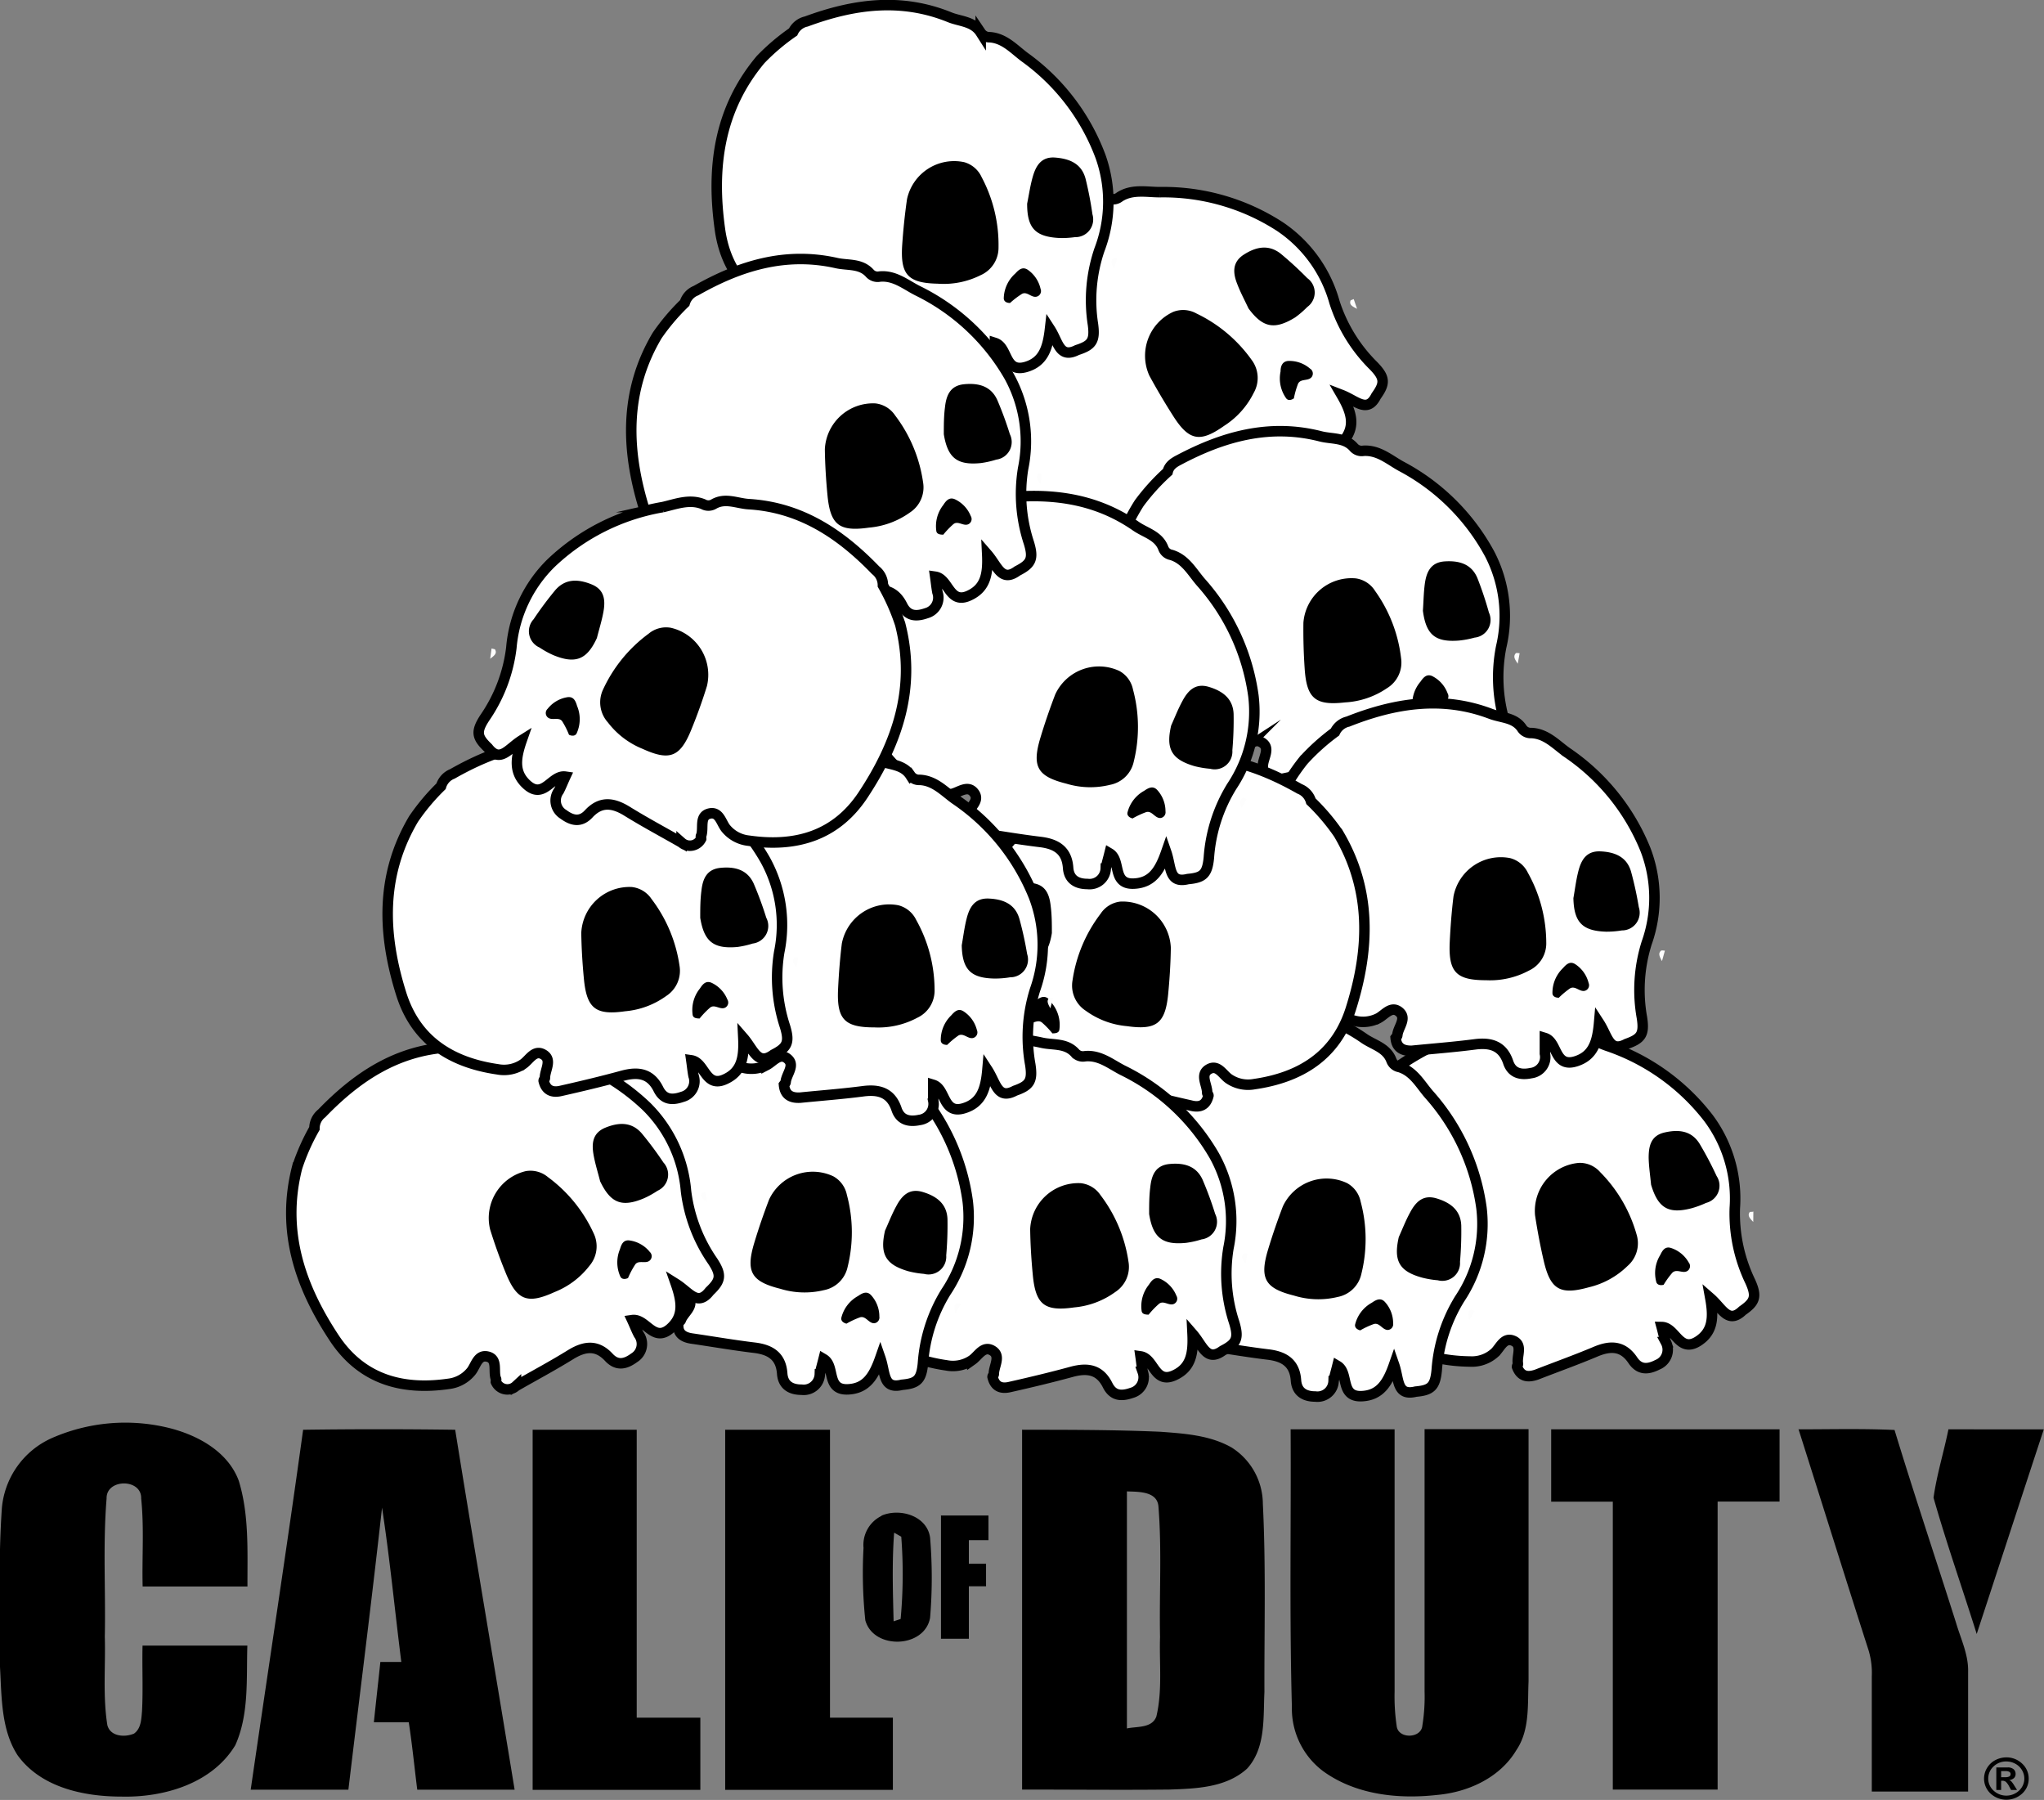 <svg xmlns="http://www.w3.org/2000/svg" viewBox="0 0 195.02 171.69"><rect x="0" y="0" width="195.02" height="171.69" fill="#808080" stroke="none"/><defs><style>.cls-1{fill:#fff;stroke:#000;stroke-miterlimit:10;}.cls-2{fill:#fdfdfd;}</style></defs><title>call-of-duty-img</title><g id="Layer_2" data-name="Layer 2"><g id="Skull"><path d="M4.93,137.18a17.43,17.43,0,0,1,11.08-1c2.78.67,5.72,2.24,6.77,5.06,1,3.25.82,6.72.83,10.09-3.33,0-6.66,0-10,0-.07-2.79.15-5.6-.14-8.39.06-1.93-3.35-1.91-3.3,0-.36,4.38-.08,8.79-.17,13.18.08,2.8-.2,5.64.24,8.42.27,1.11,1.67,1.2,2.55.82.68-.49.69-1.38.76-2.13.11-2.09,0-4.17.05-6.26h10c-.1,3.17.18,6.54-1.15,9.5-2.21,3.66-6.82,5-10.87,4.9-3.58,0-7.67-.86-9.9-3.94C.1,165,.16,161.88,0,159c0-5.06-.17-10.12.18-15.17A8.09,8.09,0,0,1,4.93,137.18Zm24-.8q7.25-.1,14.5,0c1.84,11.45,3.8,22.88,5.67,34.33H39.81c-.27-2.14-.48-4.3-.81-6.43-1.11,0-2.22,0-3.33,0,.2-1.92.42-3.83.62-5.75h2c-.62-4.9-1.09-9.83-1.84-14.72-1,9-2.14,17.93-3.21,26.9H23.92c1.66-11.44,3.42-22.87,5-34.32Zm21.88,0h9.94q0,13.73,0,27.46h6.07c0,2.3,0,4.59,0,6.89h-16q0-17.18,0-34.36Zm18.38,0h10q0,13.73,0,27.46h6q0,3.45,0,6.89h-16q0-17.18,0-34.36Zm28.35,0c4.39,0,8.78,0,13.17.19,2.31.17,4.72.33,6.78,1.49a6.4,6.4,0,0,1,3,5.38c.3,6,.13,12,.15,17.95-.12,2.47.14,5.34-1.65,7.31-2,1.82-4.85,1.91-7.41,2-4.68.05-9.37,0-14.06,0q0-17.18,0-34.36m10,5.91q0,11.31,0,22.62c.95-.21,2.39,0,2.81-1.14.59-2.48.27-5.06.35-7.59-.08-4.13.18-8.29-.15-12.42C110.43,142.24,108.64,142.3,107.54,142.26Zm15.63-5.91h9.91q0,12.52,0,25a19.43,19.43,0,0,0,.2,3.31c.15,1.25,2.36,1.19,2.45-.06a17.24,17.24,0,0,0,.21-3.27c0-8.34,0-16.67,0-25,3.3,0,6.61,0,9.92,0,0,8,0,16,0,24.07-.1,2.21.14,4.64-1.17,6.56-1.56,2.62-4.6,4-7.53,4.26-3.72.42-7.76,0-10.88-2.25a7.46,7.46,0,0,1-3-6.16c-.24-8.82-.07-17.65-.12-26.47Zm24.82,0h21.82c0,2.3,0,4.59,0,6.89h-5.91V170.7h-10V143.24H148c0-2.3,0-4.6,0-6.9Zm23.61,0c3.06,0,6.12-.08,9.18.06,1.88,6.17,3.93,12.28,5.88,18.43.45,1.52,1.18,3,1.14,4.63,0,3.81,0,7.62,0,11.43h-9.19c0-3.65,0-7.31,0-11a7.52,7.52,0,0,0-.3-2.45c-2.25-7-4.46-14.09-6.7-21.14Zm14.3,0H195c-2.14,6.5-4.26,13-6.4,19.52-1.36-4.34-2.88-8.64-4.12-13C184.79,140.65,185.46,138.52,185.9,136.35Z"/><path d="M84.09,144.58c1.75-.77,4.36,0,4.65,2.08a46.07,46.07,0,0,1,0,7.66c-.53,2.92-5.41,3.06-6.18.23a43.15,43.15,0,0,1-.17-6.9,3.08,3.08,0,0,1,1.73-3.06m1.19,1.62c-.21,2.81-.12,5.63-.05,8.44l.67-.22a46.37,46.37,0,0,0,.06-7.85l-.67-.38Zm4.49-1.65h4.51c0,.78,0,1.56,0,2.35H92.44c0,.75,0,1.5,0,2.25l1.64,0c0,.72,0,1.43,0,2.15H92.44c0,1.67,0,3.33,0,5H89.78q0-5.91,0-11.8Z"/><path d="M191.36,167.63a2.17,2.17,0,0,1,1.58.6,1.93,1.93,0,0,1,.62,1.43,1.9,1.9,0,0,1-.63,1.43,2.23,2.23,0,0,1-3,0,1.95,1.95,0,0,1-.3-2.52,2,2,0,0,1,.83-.72,2.27,2.27,0,0,1,.93-.22Zm.11.39a1.73,1.73,0,0,0-1.28.49,1.57,1.57,0,0,0-.49,1.14,1.53,1.53,0,0,0,.51,1.15,1.78,1.78,0,0,0,2.43,0,1.56,1.56,0,0,0,.25-2,1.61,1.61,0,0,0-.66-.59,1.76,1.76,0,0,0-.77-.19Zm-1,2.72v-2.15h1.08a.82.82,0,0,1,.58.18.58.58,0,0,1,.18.43.54.54,0,0,1-.15.4.85.85,0,0,1-.46.2.56.56,0,0,1,.22.14,2.67,2.67,0,0,1,.26.37l.27.43h-.57l-.19-.35a1.62,1.62,0,0,0-.3-.42.51.51,0,0,0-.34-.11h-.12v.88h-.46Zm.46-1.22h.38a.85.85,0,0,0,.4-.07.25.25,0,0,0,.12-.23.23.23,0,0,0-.12-.21.7.7,0,0,0-.36-.07h-.42v.59Z"/><path class="cls-1" d="M112.92,50.06c0-.1,0-.22,0-.3-.39-.65-.15-1.85-1.14-1.92s-1,1-1.3,1.67a3.25,3.25,0,0,1-1.94,1.58c-4.24,1.46-8.2,1.12-11.49-2.2-4.19-4.24-7-9.15-6.57-15.37a20.29,20.29,0,0,1,.93-4A1.82,1.82,0,0,1,91.82,28c2.63-4,5.89-7.2,10.71-8.45,1.09-.28,2.08-1.06,3.3-.61a1,1,0,0,0,1-.16c1.2-.77,2.57-.45,3.84-.45A20.45,20.45,0,0,1,122.1,21.6a12.83,12.83,0,0,1,5.22,7.21,14.92,14.92,0,0,0,3.74,6.09c1.1,1.14,1.1,1.67.24,2.87-.85,1.69-1.88.45-3.3-.1.93,1.6,1.33,2.89.33,4.23-1.33,1.8-2.5-.48-3.76-.05.29.41.55.83.87,1.22a1.54,1.54,0,0,1,0,2.28c-.71.76-1.47,1.07-2.38.4-1.35-1-2.48-.62-3.62.43-1.48,1.36-3,2.64-4.56,4A1.2,1.2,0,0,1,112.92,50.06Z"/><path class="cls-2" d="M129.48,29.46c-.37-.2-.76-.35-.64-.75,0-.09.21-.12.32-.18Z"/><path d="M116.81,40.61c-2.32,1.64-3.38,1.45-4.92-1q-1.18-1.85-2.23-3.78a4.6,4.6,0,0,1,2.3-6.09,2.6,2.6,0,0,1,2.19.16,13.74,13.74,0,0,1,5.27,4.43,2.86,2.86,0,0,1,.2,3.14A7.85,7.85,0,0,1,116.81,40.61Z"/><path d="M119.12,29.42c-.36-.77-.77-1.53-1.07-2.32-.4-1-.53-2.07.62-2.81s2.34-1,3.5-.11a33.47,33.47,0,0,1,2.56,2.35,1.69,1.69,0,0,1,0,2.75,8.85,8.85,0,0,1-1.16,1C121.6,31.49,120.48,31.26,119.12,29.42Z"/><path d="M123.45,38c-.28.19-.56.22-.73,0a3.26,3.26,0,0,1-.54-2.57c0-.46.14-.95.72-1a3,3,0,0,1,2.09.73.55.55,0,0,1,.16.8c-.32.42-1.05.13-1.3.64A8.1,8.1,0,0,0,123.45,38Z"/><path class="cls-1" d="M120.36,73.34c0-.09.13-.18.13-.27,0-.76.76-1.69-.07-2.23s-1.34.44-1.94.83a3.25,3.25,0,0,1-2.47.45c-4.42-.77-7.72-3-9-7.48-1.62-5.74-1.67-11.37,1.68-16.64a20.29,20.29,0,0,1,2.72-3c.14-.61.62-.89,1.12-1.15,4.24-2.24,8.64-3.46,13.46-2.23,1.09.28,2.33.08,3.18,1.06a1,1,0,0,0,.92.32c1.42-.09,2.47.85,3.57,1.46a20.45,20.45,0,0,1,8.48,8.4,12.83,12.83,0,0,1,1.09,8.84,14.92,14.92,0,0,0,.33,7.14c.41,1.53.15,2-1.18,2.63-1.57,1.07-1.86-.51-2.84-1.68,0,1.85-.24,3.17-1.75,3.86-2,.93-2-1.63-3.27-1.86.05.49.09,1,.17,1.48a1.54,1.54,0,0,1-1.11,2c-1,.32-1.8.23-2.28-.8-.7-1.53-1.88-1.74-3.38-1.38-2,.47-3.94.84-5.91,1.27C121.14,74.55,120.54,74.29,120.36,73.34Z"/><path class="cls-2" d="M144.81,63.31c-.23-.36-.49-.67-.19-1,.06-.06.24,0,.37,0Z"/><path d="M128.33,67c-2.82.32-3.66-.36-3.85-3.22-.1-1.46-.14-2.93-.12-4.39a4.6,4.6,0,0,1,5-4.22,2.6,2.6,0,0,1,1.84,1.2,13.74,13.74,0,0,1,2.48,6.42,2.86,2.86,0,0,1-1.34,2.85A7.85,7.85,0,0,1,128.33,67Z"/><path d="M135.76,58.26c.06-.85.07-1.71.18-2.55.15-1.11.54-2.07,1.9-2.16s2.55.23,3.12,1.59a33.47,33.47,0,0,1,1.1,3.29,1.69,1.69,0,0,1-1.37,2.39,8.85,8.85,0,0,1-1.48.28C136.93,61.28,136.06,60.54,135.76,58.26Z"/><path d="M135.42,67.86c-.34,0-.6-.08-.65-.34a3.26,3.26,0,0,1,.77-2.51c.26-.38.58-.76,1.11-.52a3,3,0,0,1,1.47,1.65.55.55,0,0,1-.25.78c-.48.22-1-.4-1.44-.07A8.1,8.1,0,0,0,135.42,67.86Z"/><path class="cls-1" d="M90.47,120.49c0-.1.07-.21,0-.29-.26-.72.2-1.85-.76-2.1s-1.14.83-1.58,1.39a3.25,3.25,0,0,1-2.2,1.19c-4.44.64-8.27-.43-10.87-4.31-3.32-5-5.12-10.29-3.58-16.33a20.29,20.29,0,0,1,1.65-3.72,1.82,1.82,0,0,1,.7-1.44c3.33-3.45,7.13-6,12.1-6.3,1.13-.07,2.24-.65,3.35,0a1,1,0,0,0,1,0c1.32-.53,2.61,0,3.85.28a20.45,20.45,0,0,1,10.67,5.35,12.83,12.83,0,0,1,3.78,8.06,14.92,14.92,0,0,0,2.53,6.68c.87,1.33.77,1.85-.3,2.87-1.16,1.5-1.93.09-3.22-.72.61,1.75.76,3.09-.47,4.22-1.64,1.51-2.37-.94-3.69-.75.21.45.39.92.62,1.36a1.54,1.54,0,0,1-.44,2.24c-.84.62-1.64.78-2.41-.05-1.14-1.23-2.32-1.07-3.64-.26-1.71,1.06-3.48,2-5.22,3A1.2,1.2,0,0,1,90.47,120.49Z"/><path class="cls-2" d="M110.6,103.35c-.33-.27-.68-.48-.48-.86,0-.08.23-.08.35-.12Z"/><path d="M96.06,111.94c-2.59,1.18-3.59.79-4.66-1.86q-.82-2-1.48-4.13a4.6,4.6,0,0,1,3.4-5.55,2.6,2.6,0,0,1,2.12.57,13.74,13.74,0,0,1,4.35,5.34,2.86,2.86,0,0,1-.39,3.12A7.85,7.85,0,0,1,96.06,111.94Z"/><path d="M100.42,101.37c-.21-.83-.47-1.65-.62-2.48-.2-1.1-.13-2.13,1.13-2.64s2.49-.57,3.46.55a33.47,33.47,0,0,1,2.07,2.78,1.69,1.69,0,0,1-.56,2.69,8.85,8.85,0,0,1-1.32.73C102.47,103.87,101.41,103.43,100.42,101.37Z"/><path d="M103.08,110.59c-.31.14-.59.11-.72-.12a3.26,3.26,0,0,1-.05-2.63c.13-.44.31-.91.9-.84a3,3,0,0,1,1.91,1.11.55.55,0,0,1,0,.81c-.39.36-1.06-.07-1.39.38A8.1,8.1,0,0,0,103.08,110.59Z"/><path class="cls-1" d="M144.74,130.37c0-.09.1-.2.09-.28-.14-.75.48-1.79-.43-2.19s-1.26.65-1.78,1.13a3.25,3.25,0,0,1-2.36.84c-4.49-.06-8.1-1.71-10.07-5.94-2.52-5.41-3.46-11-1-16.69a20.29,20.29,0,0,1,2.21-3.41,1.82,1.82,0,0,1,.92-1.31c3.82-2.89,8-4.8,12.93-4.35,1.12.1,2.31-.3,3.31.54a1,1,0,0,0,1,.17c1.39-.32,2.57.45,3.76.87a20.45,20.45,0,0,1,9.71,6.93,12.83,12.83,0,0,1,2.49,8.55,14.92,14.92,0,0,0,1.47,7c.65,1.44.47,1.95-.74,2.79-1.37,1.31-1.92-.21-3.07-1.21.33,1.82.27,3.17-1.11,4.09-1.86,1.24-2.19-1.3-3.53-1.32.13.48.24,1,.4,1.44a1.54,1.54,0,0,1-.78,2.15c-.93.48-1.74.52-2.37-.42-.94-1.4-2.13-1.42-3.55-.82-1.85.78-3.75,1.46-5.63,2.19C145.71,131.43,145.08,131.28,144.74,130.37Z"/><path class="cls-2" d="M167.28,116.56c-.28-.31-.59-.58-.35-.93.05-.07.24,0,.36-.07Z"/><path d="M151.59,122.79c-2.74.76-3.67.23-4.31-2.56-.33-1.43-.6-2.87-.82-4.31a4.6,4.6,0,0,1,4.22-5,2.6,2.6,0,0,1,2,.89,13.74,13.74,0,0,1,3.47,5.95,2.86,2.86,0,0,1-.87,3A7.85,7.85,0,0,1,151.59,122.79Z"/><path d="M157.53,113c-.08-.85-.21-1.7-.23-2.55,0-1.12.2-2.13,1.53-2.43s2.55-.18,3.33,1.08a33.47,33.47,0,0,1,1.62,3.07,1.69,1.69,0,0,1-1,2.57,8.85,8.85,0,0,1-1.42.52C159.17,115.82,158.19,115.22,157.53,113Z"/><path d="M158.73,122.55c-.33.09-.6,0-.69-.23a3.26,3.26,0,0,1,.36-2.6c.2-.42.45-.85,1-.69a3,3,0,0,1,1.72,1.39.55.55,0,0,1-.12.81c-.44.29-1-.23-1.43.16A8.1,8.1,0,0,0,158.73,122.55Z"/><path class="cls-1" d="M133.16,99c.06-.08.15-.16.16-.25.06-.76.94-1.6.18-2.23s-1.38.29-2,.61a3.25,3.25,0,0,1-2.5.17c-4.31-1.25-7.35-3.81-8.12-8.42-1-5.88-.41-11.48,3.49-16.35a20.29,20.29,0,0,1,3-2.7,1.82,1.82,0,0,1,1.24-1c4.46-1.77,9-2.49,13.62-.74,1.05.4,2.31.33,3,1.41a1,1,0,0,0,.88.42c1.43.06,2.36,1.12,3.39,1.85a20.45,20.45,0,0,1,7.5,9.28,12.83,12.83,0,0,1,.11,8.9,14.92,14.92,0,0,0-.45,7.13c.24,1.57-.07,2-1.46,2.49-1.67.89-1.79-.71-2.63-2-.16,1.85-.58,3.13-2.17,3.65-2.12.7-1.77-1.83-3-2.21,0,.5,0,1,0,1.49a1.54,1.54,0,0,1-1.32,1.86c-1,.21-1.82,0-2.17-1-.53-1.6-1.67-1.94-3.2-1.74-2,.26-4,.41-6,.61C133.81,100.25,133.24,99.93,133.16,99Z"/><path class="cls-2" d="M158.57,91.68c-.19-.38-.42-.72-.09-1,.07-.05.24,0,.37,0Z"/><path d="M141.79,93.5c-2.84,0-3.6-.76-3.47-3.62.07-1.46.18-2.92.36-4.38a4.6,4.6,0,0,1,5.39-3.65,2.6,2.6,0,0,1,1.7,1.39,13.74,13.74,0,0,1,1.76,6.66,2.86,2.86,0,0,1-1.65,2.68A7.85,7.85,0,0,1,141.79,93.5Z"/><path d="M150.12,85.67c.15-.84.25-1.69.46-2.52.27-1.09.76-2,2.12-1.94s2.51.51,2.92,1.93a33.47,33.47,0,0,1,.74,3.39,1.69,1.69,0,0,1-1.62,2.22,8.85,8.85,0,0,1-1.5.12C151,88.8,150.17,88,150.12,85.67Z"/><path d="M148.73,95.17c-.34,0-.59-.14-.61-.41a3.26,3.26,0,0,1,1-2.41c.31-.35.66-.7,1.16-.39a3,3,0,0,1,1.29,1.8.55.55,0,0,1-.33.74c-.5.16-.93-.5-1.43-.23A8.1,8.1,0,0,0,148.73,95.17Z"/><path class="cls-1" d="M80.72,32.33c.06-.08.16-.16.17-.25.08-.76,1-1.58.23-2.22s-1.39.26-2,.57a3.25,3.25,0,0,1-2.5.12c-4.28-1.35-7.26-4-7.92-8.6-.84-5.9-.14-11.49,3.87-16.27a20.29,20.29,0,0,1,3.1-2.63,1.82,1.82,0,0,1,1.26-1c4.5-1.66,9-2.29,13.64-.42,1,.42,2.3.38,3,1.48a1,1,0,0,0,.87.44c1.42.1,2.33,1.17,3.35,1.92A20.45,20.45,0,0,1,105,14.92a12.83,12.83,0,0,1-.1,8.9,14.92,14.92,0,0,0-.62,7.12c.21,1.57-.11,2-1.51,2.45-1.69.85-1.78-.75-2.59-2-.21,1.84-.65,3.11-2.25,3.6-2.14.65-1.72-1.87-3-2.28,0,.5,0,1,0,1.49A1.54,1.54,0,0,1,93.57,36c-1,.19-1.82,0-2.15-1.09-.49-1.61-1.63-2-3.16-1.81-2,.21-4,.31-6,.47C81.34,33.63,80.78,33.3,80.72,32.33Z"/><path class="cls-2" d="M106.29,25.63c-.18-.38-.4-.73-.06-1,.07-.05.24,0,.36,0Z"/><path d="M89.47,27.06c-2.84-.06-3.58-.85-3.39-3.7.1-1.46.25-2.92.46-4.37A4.6,4.6,0,0,1,92,15.47a2.6,2.6,0,0,1,1.66,1.43,13.74,13.74,0,0,1,1.61,6.7,2.86,2.86,0,0,1-1.71,2.65A7.85,7.85,0,0,1,89.47,27.06Z"/><path d="M98,19.43c.17-.84.29-1.69.52-2.51.3-1.08.81-2,2.17-1.89s2.49.57,2.88,2a33.47,33.47,0,0,1,.66,3.41,1.69,1.69,0,0,1-1.67,2.18,8.85,8.85,0,0,1-1.51.08C98.74,22.58,98,21.72,98,19.43Z"/><path d="M96.37,28.9c-.34,0-.58-.15-.6-.42a3.26,3.26,0,0,1,1.1-2.39c.31-.34.67-.68,1.17-.37a3,3,0,0,1,1.24,1.83.55.55,0,0,1-.35.74c-.51.15-.92-.52-1.42-.26A8.1,8.1,0,0,0,96.37,28.9Z"/><path class="cls-1" d="M113.76,126.77c.07-.07.19-.12.22-.2.25-.72,1.31-1.32.72-2.11s-1.41-.06-2.11.1a3.25,3.25,0,0,1-2.47-.44c-3.87-2.27-6.19-5.5-5.81-10.15.49-5.94,2.42-11.23,7.39-15a20.29,20.29,0,0,1,3.61-1.87,1.82,1.82,0,0,1,1.45-.68c4.75-.62,9.3-.22,13.39,2.63.93.64,2.16.89,2.61,2.11a1,1,0,0,0,.75.62c1.37.41,2,1.66,2.84,2.62a20.45,20.45,0,0,1,5,10.83,12.83,12.83,0,0,1-2.08,8.66,14.92,14.92,0,0,0-2.19,6.8c-.15,1.58-.56,1.92-2,2.05-1.84.45-1.57-1.13-2.07-2.57-.61,1.75-1.33,2.89-3,3-2.23.16-1.26-2.21-2.41-2.89-.12.48-.27,1-.36,1.45a1.54,1.54,0,0,1-1.74,1.48c-1,0-1.77-.41-1.85-1.54-.12-1.68-1.15-2.29-2.68-2.47-2-.24-4-.59-6-.88C114.07,128.17,113.6,127.72,113.76,126.77Z"/><path class="cls-2" d="M140.18,125.93c-.09-.41-.23-.8.16-1,.08,0,.23.08.35.12Z"/><path d="M123.46,123.58c-2.76-.69-3.3-1.62-2.48-4.36.42-1.4.9-2.79,1.42-4.15a4.6,4.6,0,0,1,6.12-2.22,2.6,2.6,0,0,1,1.3,1.77,13.74,13.74,0,0,1,.07,6.89,2.86,2.86,0,0,1-2.25,2.2A7.85,7.85,0,0,1,123.46,123.58Z"/><path d="M133.46,118c.35-.78.66-1.58,1.07-2.33.53-1,1.23-1.75,2.53-1.36s2.3,1.11,2.36,2.58a33.47,33.47,0,0,1-.12,3.47,1.69,1.69,0,0,1-2.12,1.76,8.85,8.85,0,0,1-1.49-.25C133.5,121.27,132.94,120.27,133.46,118Z"/><path d="M129.78,126.9c-.33-.09-.53-.28-.49-.55a3.26,3.26,0,0,1,1.6-2.09c.38-.26.81-.51,1.22-.1a3,3,0,0,1,.81,2.06.55.55,0,0,1-.5.64c-.53,0-.78-.71-1.33-.57A8.1,8.1,0,0,0,129.78,126.9Z"/><path class="cls-1" d="M115.3,104.5c0-.09-.13-.18-.12-.27,0-.76-.71-1.72.14-2.23s1.33.48,1.91.89a3.25,3.25,0,0,0,2.45.52c4.44-.64,7.81-2.75,9.21-7.2,1.79-5.69,2-11.31-1.18-16.68a20.29,20.29,0,0,0-2.63-3.1A1.82,1.82,0,0,0,124,75.25c-4.17-2.37-8.53-3.72-13.39-2.63-1.1.25-2.33,0-3.21,1a1,1,0,0,1-.92.29c-1.42-.14-2.49.78-3.62,1.35a20.45,20.45,0,0,0-8.72,8.14,12.83,12.83,0,0,0-1.35,8.8,14.92,14.92,0,0,1-.55,7.12c-.46,1.52-.21,2,1.1,2.67,1.53,1.12,1.88-.45,2.88-1.6-.09,1.85.14,3.18,1.64,3.91,2,1,2-1.57,3.32-1.76-.07.49-.12,1-.21,1.48a1.54,1.54,0,0,0,1.05,2c1,.35,1.79.29,2.3-.73.75-1.51,1.93-1.68,3.42-1.28,1.94.53,3.91,1,5.86,1.44C114.48,105.68,115.08,105.44,115.3,104.5Z"/><path class="cls-2" d="M91.15,93.74c.24-.35.51-.66.22-1-.06-.06-.24,0-.37,0Z"/><path d="M107.52,97.88c2.81.4,3.67-.25,3.94-3.1.14-1.46.23-2.92.25-4.38A4.6,4.6,0,0,0,106.89,86,2.6,2.6,0,0,0,105,87.17a13.74,13.74,0,0,0-2.67,6.35,2.86,2.86,0,0,0,1.26,2.89A7.85,7.85,0,0,0,107.52,97.88Z"/><path d="M100.36,89c0-.85,0-1.71-.11-2.56-.12-1.12-.48-2.08-1.83-2.21s-2.55.16-3.16,1.5a33.47,33.47,0,0,0-1.2,3.26,1.69,1.69,0,0,0,1.29,2.43,8.85,8.85,0,0,0,1.47.33C99.09,91.95,100,91.23,100.36,89Z"/><path d="M100.41,98.57c.34,0,.6-.06.66-.32a3.26,3.26,0,0,0-.69-2.54c-.25-.39-.56-.78-1.1-.55a3,3,0,0,0-1.52,1.6.55.55,0,0,0,.22.78c.48.23,1-.37,1.44,0A8.1,8.1,0,0,1,100.41,98.57Z"/><path class="cls-1" d="M94.7,131.33c0-.09.13-.18.12-.27,0-.76.71-1.72-.14-2.23s-1.33.48-1.91.89a3.25,3.25,0,0,1-2.45.52c-4.44-.64-7.81-2.75-9.21-7.2-1.79-5.69-2-11.31,1.18-16.68a20.29,20.29,0,0,1,2.63-3.1A1.82,1.82,0,0,1,86,102.09c4.17-2.37,8.53-3.72,13.39-2.63,1.1.25,2.33,0,3.21,1a1,1,0,0,0,.92.29c1.42-.14,2.49.78,3.62,1.35a20.45,20.45,0,0,1,8.72,8.14,12.83,12.83,0,0,1,1.35,8.8,14.92,14.92,0,0,0,.55,7.12c.46,1.52.21,2-1.1,2.67-1.53,1.12-1.88-.45-2.88-1.6.09,1.85-.14,3.18-1.64,3.91-2,1-2-1.57-3.32-1.76.07.49.12,1,.21,1.48a1.54,1.54,0,0,1-1.05,2c-1,.35-1.79.29-2.3-.73-.75-1.51-1.93-1.68-3.42-1.28-1.94.53-3.91,1-5.86,1.44C95.52,132.51,94.92,132.27,94.7,131.33Z"/><path class="cls-2" d="M118.85,120.57c-.24-.35-.51-.66-.22-1,.06-.06.24,0,.37,0Z"/><path d="M102.48,124.71c-2.81.4-3.67-.25-3.94-3.1-.14-1.46-.23-2.92-.25-4.38a4.6,4.6,0,0,1,4.83-4.37A2.6,2.6,0,0,1,105,114a13.74,13.74,0,0,1,2.67,6.35,2.86,2.86,0,0,1-1.26,2.89A7.85,7.85,0,0,1,102.48,124.71Z"/><path d="M109.64,115.8c0-.85,0-1.71.11-2.56.12-1.12.48-2.08,1.83-2.21s2.55.16,3.16,1.5a33.47,33.47,0,0,1,1.2,3.26,1.69,1.69,0,0,1-1.29,2.43,8.85,8.85,0,0,1-1.47.33C110.91,118.78,110,118.06,109.64,115.8Z"/><path d="M109.59,125.4c-.34,0-.6-.06-.66-.32a3.26,3.26,0,0,1,.69-2.54c.25-.39.56-.78,1.1-.55a3,3,0,0,1,1.52,1.6.55.55,0,0,1-.22.78c-.48.23-1-.37-1.44,0A8.1,8.1,0,0,0,109.59,125.4Z"/><path class="cls-1" d="M64.74,126.12c.07-.07.19-.12.22-.2.25-.72,1.31-1.32.72-2.11s-1.41-.06-2.11.1a3.25,3.25,0,0,1-2.47-.44c-3.87-2.27-6.19-5.5-5.81-10.15.49-5.94,2.42-11.23,7.39-15a20.29,20.29,0,0,1,3.61-1.87,1.82,1.82,0,0,1,1.45-.68c4.75-.62,9.3-.22,13.39,2.63.93.64,2.16.89,2.61,2.11a1,1,0,0,0,.75.62c1.37.41,2,1.66,2.84,2.62a20.45,20.45,0,0,1,5,10.83,12.83,12.83,0,0,1-2.08,8.66,14.92,14.92,0,0,0-2.19,6.8c-.15,1.58-.56,1.92-2,2.05-1.84.45-1.57-1.13-2.07-2.57-.61,1.75-1.33,2.89-3,3-2.23.16-1.26-2.21-2.41-2.89-.12.48-.27,1-.36,1.45a1.54,1.54,0,0,1-1.74,1.48c-1,0-1.77-.41-1.85-1.54-.12-1.68-1.15-2.29-2.68-2.47-2-.24-4-.59-6-.88C65.05,127.52,64.58,127.08,64.74,126.12Z"/><path class="cls-2" d="M91.16,125.29c-.09-.41-.23-.8.16-1,.08,0,.23.08.35.12Z"/><path d="M74.44,122.93c-2.76-.69-3.3-1.62-2.48-4.36.42-1.4.9-2.79,1.42-4.15a4.6,4.6,0,0,1,6.12-2.22,2.6,2.6,0,0,1,1.3,1.77,13.74,13.74,0,0,1,.07,6.89,2.86,2.86,0,0,1-2.25,2.2A7.85,7.85,0,0,1,74.44,122.93Z"/><path d="M84.44,117.39c.35-.78.66-1.58,1.07-2.33.53-1,1.23-1.75,2.53-1.36s2.3,1.11,2.36,2.58a33.47,33.47,0,0,1-.12,3.47,1.69,1.69,0,0,1-2.12,1.76,8.85,8.85,0,0,1-1.49-.25C84.48,120.63,83.93,119.62,84.44,117.39Z"/><path d="M80.76,126.26c-.33-.09-.53-.28-.49-.55a3.26,3.26,0,0,1,1.6-2.09c.38-.26.81-.51,1.22-.1a3,3,0,0,1,.81,2.06.55.55,0,0,1-.5.64c-.53,0-.78-.71-1.33-.57A8.1,8.1,0,0,0,80.76,126.26Z"/><path class="cls-1" d="M92,77.94c.07-.07.19-.12.22-.2.25-.72,1.31-1.32.72-2.11s-1.41-.06-2.11.1a3.25,3.25,0,0,1-2.47-.44c-3.87-2.27-6.19-5.5-5.81-10.15.49-5.94,2.42-11.23,7.39-15a20.29,20.29,0,0,1,3.61-1.87A1.82,1.82,0,0,1,95,47.57c4.75-.62,9.3-.22,13.39,2.63.93.64,2.16.89,2.61,2.11a1,1,0,0,0,.75.62c1.37.41,2,1.66,2.84,2.62a20.45,20.45,0,0,1,5,10.83A12.83,12.83,0,0,1,117.53,75a14.92,14.92,0,0,0-2.19,6.8c-.15,1.58-.56,1.92-2,2.05-1.84.45-1.57-1.13-2.07-2.57-.61,1.75-1.33,2.89-3,3-2.23.16-1.26-2.21-2.41-2.89-.12.48-.27,1-.36,1.45a1.54,1.54,0,0,1-1.74,1.48c-1,0-1.77-.41-1.85-1.54-.12-1.68-1.15-2.29-2.68-2.47-2-.24-4-.59-6-.88C92.35,79.34,91.88,78.89,92,77.94Z"/><path class="cls-2" d="M118.45,77.1c-.09-.41-.23-.8.16-1,.08,0,.23.08.35.12Z"/><path d="M101.74,74.75c-2.76-.69-3.3-1.62-2.48-4.36.42-1.4.9-2.79,1.42-4.15A4.6,4.6,0,0,1,106.8,64a2.6,2.6,0,0,1,1.3,1.77,13.74,13.74,0,0,1,.07,6.89,2.86,2.86,0,0,1-2.25,2.2A7.85,7.85,0,0,1,101.74,74.75Z"/><path d="M111.74,69.21c.35-.78.66-1.58,1.07-2.33.53-1,1.23-1.75,2.53-1.36s2.3,1.11,2.36,2.58a33.47,33.47,0,0,1-.12,3.47,1.69,1.69,0,0,1-2.12,1.76,8.85,8.85,0,0,1-1.49-.25C111.78,72.44,111.22,71.44,111.74,69.21Z"/><path d="M108.06,78.07c-.33-.09-.53-.28-.49-.55a3.26,3.26,0,0,1,1.6-2.09c.38-.26.81-.51,1.22-.1a3,3,0,0,1,.81,2.06.55.55,0,0,1-.5.64c-.53,0-.78-.71-1.33-.57A8.1,8.1,0,0,0,108.06,78.07Z"/><path class="cls-1" d="M75.11,57c0-.09.13-.18.12-.27,0-.76.71-1.72-.14-2.23s-1.33.48-1.91.89a3.25,3.25,0,0,1-2.45.52c-4.44-.64-7.81-2.75-9.21-7.2C59.73,43,59.52,37.35,62.7,32a20.29,20.29,0,0,1,2.63-3.1,1.82,1.82,0,0,1,1.08-1.18c4.17-2.37,8.53-3.72,13.39-2.63,1.1.25,2.33,0,3.21,1a1,1,0,0,0,.92.29c1.42-.14,2.49.78,3.62,1.35a20.45,20.45,0,0,1,8.72,8.14,12.83,12.83,0,0,1,1.35,8.8,14.92,14.92,0,0,0,.55,7.12c.46,1.52.21,2-1.1,2.67-1.53,1.12-1.88-.45-2.88-1.6.09,1.85-.14,3.18-1.64,3.91-2,1-2-1.57-3.32-1.76.07.49.12,1,.21,1.48a1.54,1.54,0,0,1-1.05,2c-1,.35-1.79.29-2.3-.73-.75-1.51-1.93-1.68-3.42-1.28-1.94.53-3.91,1-5.86,1.44C75.94,58.13,75.33,57.9,75.11,57Z"/><path class="cls-2" d="M99.26,46.2c-.24-.35-.51-.66-.22-1,.06-.06.24,0,.37,0Z"/><path d="M82.89,50.33c-2.81.4-3.67-.25-3.94-3.1-.14-1.46-.23-2.92-.25-4.38a4.6,4.6,0,0,1,4.83-4.37,2.6,2.6,0,0,1,1.87,1.14A13.74,13.74,0,0,1,88.07,46a2.86,2.86,0,0,1-1.26,2.89A7.85,7.85,0,0,1,82.89,50.33Z"/><path d="M90.05,41.42c0-.85,0-1.71.11-2.56.12-1.12.48-2.08,1.83-2.21s2.55.16,3.16,1.5a33.47,33.47,0,0,1,1.2,3.26,1.69,1.69,0,0,1-1.29,2.43,8.85,8.85,0,0,1-1.47.33C91.32,44.4,90.42,43.68,90.05,41.42Z"/><path d="M90,51c-.34,0-.6-.06-.66-.32A3.26,3.26,0,0,1,90,48.17c.25-.39.56-.78,1.1-.55a3,3,0,0,1,1.52,1.6.55.55,0,0,1-.22.78c-.48.23-1-.37-1.44,0A8.1,8.1,0,0,0,90,51Z"/><path class="cls-1" d="M47.31,131.8c0-.1.07-.21,0-.29-.26-.72.2-1.85-.76-2.1s-1.14.83-1.58,1.39A3.25,3.25,0,0,1,42.8,132c-4.44.64-8.27-.43-10.87-4.31-3.32-5-5.12-10.29-3.58-16.33A20.29,20.29,0,0,1,30,107.64a1.82,1.82,0,0,1,.7-1.44c3.33-3.45,7.13-6,12.1-6.3,1.13-.07,2.24-.65,3.35,0a1,1,0,0,0,1,0c1.32-.53,2.61,0,3.85.28a20.45,20.45,0,0,1,10.67,5.35,12.83,12.83,0,0,1,3.78,8.06A14.92,14.92,0,0,0,68,120.3c.87,1.33.77,1.85-.3,2.87-1.16,1.5-1.93.09-3.22-.72.61,1.75.76,3.09-.47,4.22-1.64,1.51-2.37-.94-3.69-.75.21.45.39.92.62,1.36a1.54,1.54,0,0,1-.44,2.24c-.84.62-1.64.78-2.41-.05-1.14-1.23-2.32-1.07-3.64-.26-1.71,1.06-3.48,2-5.22,3A1.2,1.2,0,0,1,47.31,131.8Z"/><path class="cls-2" d="M67.44,114.66c-.33-.27-.68-.48-.48-.86,0-.08.23-.08.35-.12Z"/><path d="M52.9,123.25c-2.59,1.18-3.59.79-4.66-1.86q-.82-2-1.48-4.13a4.6,4.6,0,0,1,3.4-5.55,2.6,2.6,0,0,1,2.12.57,13.74,13.74,0,0,1,4.35,5.34,2.86,2.86,0,0,1-.39,3.12A7.85,7.85,0,0,1,52.9,123.25Z"/><path d="M57.26,112.68c-.21-.83-.47-1.65-.62-2.48-.2-1.1-.13-2.13,1.13-2.64s2.49-.57,3.46.55a33.47,33.47,0,0,1,2.07,2.78,1.69,1.69,0,0,1-.56,2.69,8.85,8.85,0,0,1-1.32.73C59.31,115.19,58.25,114.75,57.26,112.68Z"/><path d="M59.92,121.91c-.31.14-.59.11-.72-.12a3.26,3.26,0,0,1-.05-2.63c.13-.44.31-.91.9-.84A3,3,0,0,1,62,119.42a.55.55,0,0,1,0,.81c-.39.36-1.06-.07-1.39.38A8.1,8.1,0,0,0,59.92,121.91Z"/><path class="cls-1" d="M74.8,103.47c.06-.08.15-.16.16-.25.06-.76.94-1.6.18-2.23s-1.38.29-2,.61a3.25,3.25,0,0,1-2.5.17c-4.31-1.25-7.35-3.81-8.12-8.42-1-5.88-.41-11.48,3.49-16.35a20.29,20.29,0,0,1,3-2.7,1.82,1.82,0,0,1,1.24-1c4.46-1.77,9-2.49,13.62-.74,1.05.4,2.31.33,3,1.41a1,1,0,0,0,.88.42c1.43.06,2.36,1.12,3.39,1.85a20.45,20.45,0,0,1,7.5,9.28,12.83,12.83,0,0,1,.11,8.9,14.92,14.92,0,0,0-.45,7.13c.24,1.57-.07,2-1.46,2.49-1.67.89-1.79-.71-2.63-2-.16,1.85-.58,3.13-2.17,3.65-2.12.7-1.77-1.83-3-2.21,0,.5,0,1,0,1.49a1.54,1.54,0,0,1-1.32,1.86c-1,.21-1.82,0-2.17-1-.53-1.6-1.67-1.94-3.2-1.74-2,.26-4,.41-6,.61C75.45,104.75,74.88,104.43,74.8,103.47Z"/><path class="cls-2" d="M100.21,96.18c-.19-.38-.42-.72-.09-1,.07-.05.24,0,.37,0Z"/><path d="M83.43,98c-2.84,0-3.6-.76-3.47-3.62.07-1.46.18-2.92.36-4.38a4.6,4.6,0,0,1,5.39-3.65,2.6,2.6,0,0,1,1.7,1.39,13.74,13.74,0,0,1,1.76,6.66,2.86,2.86,0,0,1-1.65,2.68A7.85,7.85,0,0,1,83.43,98Z"/><path d="M91.76,90.17c.15-.84.25-1.69.46-2.52.27-1.09.76-2,2.12-1.94s2.51.51,2.92,1.93A33.47,33.47,0,0,1,98,91a1.69,1.69,0,0,1-1.62,2.22,8.85,8.85,0,0,1-1.5.12C92.6,93.3,91.81,92.46,91.76,90.17Z"/><path d="M90.37,99.67c-.34,0-.59-.14-.61-.41a3.26,3.26,0,0,1,1-2.41c.31-.35.66-.7,1.16-.39a3,3,0,0,1,1.29,1.8.55.55,0,0,1-.33.74c-.5.16-.93-.5-1.43-.23A8.1,8.1,0,0,0,90.37,99.67Z"/><path class="cls-1" d="M51.87,103.09c0-.09.13-.18.12-.27,0-.76.71-1.72-.14-2.23s-1.33.48-1.91.89a3.25,3.25,0,0,1-2.45.52c-4.44-.64-7.81-2.75-9.21-7.2-1.79-5.69-2-11.31,1.18-16.68A20.29,20.29,0,0,1,42.08,75a1.82,1.82,0,0,1,1.08-1.18c4.17-2.37,8.53-3.72,13.39-2.63,1.1.25,2.33,0,3.21,1a1,1,0,0,0,.92.29c1.42-.14,2.49.78,3.62,1.35A20.45,20.45,0,0,1,73,82a12.83,12.83,0,0,1,1.35,8.8,14.92,14.92,0,0,0,.55,7.12c.46,1.52.21,2-1.1,2.67-1.53,1.12-1.88-.45-2.88-1.6.09,1.85-.14,3.18-1.64,3.91-2,1-2-1.57-3.32-1.76.07.49.12,1,.21,1.48a1.54,1.54,0,0,1-1.05,2c-1,.35-1.79.29-2.3-.73-.75-1.51-1.93-1.68-3.42-1.28-1.94.53-3.91,1-5.86,1.44C52.69,104.26,52.08,104,51.87,103.09Z"/><path class="cls-2" d="M76,92.33c-.24-.35-.51-.66-.22-1,.06-.06.24,0,.37,0Z"/><path d="M59.65,96.46c-2.81.4-3.67-.25-3.94-3.1-.14-1.46-.23-2.92-.25-4.38a4.6,4.6,0,0,1,4.83-4.37,2.6,2.6,0,0,1,1.87,1.14,13.74,13.74,0,0,1,2.67,6.35A2.86,2.86,0,0,1,63.57,95,7.85,7.85,0,0,1,59.65,96.46Z"/><path d="M66.81,87.55c0-.85,0-1.71.11-2.56.12-1.12.48-2.08,1.83-2.21s2.55.16,3.16,1.5a33.47,33.47,0,0,1,1.2,3.26A1.69,1.69,0,0,1,71.82,90a8.85,8.85,0,0,1-1.47.33C68.07,90.53,67.18,89.81,66.81,87.55Z"/><path d="M66.75,97.15c-.34,0-.6-.06-.66-.32a3.26,3.26,0,0,1,.69-2.54c.25-.39.56-.78,1.1-.55a3,3,0,0,1,1.52,1.6.55.55,0,0,1-.22.78c-.48.23-1-.37-1.44,0A8.1,8.1,0,0,0,66.75,97.15Z"/><path class="cls-1" d="M66.9,80c0-.1-.07-.21,0-.29.26-.72-.2-1.85.76-2.1s1.14.83,1.58,1.39a3.25,3.25,0,0,0,2.2,1.19c4.44.64,8.27-.43,10.87-4.31,3.32-5,5.12-10.29,3.58-16.33a20.29,20.29,0,0,0-1.65-3.72,1.82,1.82,0,0,0-.7-1.44c-3.33-3.45-7.13-6-12.1-6.3-1.13-.07-2.24-.65-3.35,0a1,1,0,0,1-1,0c-1.32-.53-2.61,0-3.85.28a20.45,20.45,0,0,0-10.67,5.35,12.83,12.83,0,0,0-3.78,8.06,14.92,14.92,0,0,1-2.53,6.68c-.87,1.33-.77,1.85.3,2.87,1.16,1.5,1.93.09,3.22-.72-.61,1.75-.76,3.09.47,4.22,1.64,1.51,2.37-.94,3.69-.75-.21.45-.39.92-.62,1.36a1.54,1.54,0,0,0,.44,2.24c.84.62,1.64.78,2.41-.05,1.14-1.23,2.32-1.07,3.64-.26,1.71,1.06,3.48,2,5.22,3A1.2,1.2,0,0,0,66.9,80Z"/><path class="cls-2" d="M46.77,62.84c.33-.27.68-.48.48-.86,0-.08-.23-.08-.35-.12Z"/><path d="M61.31,71.43c2.59,1.18,3.59.79,4.66-1.86q.82-2,1.48-4.13A4.6,4.6,0,0,0,64,59.88a2.6,2.6,0,0,0-2.12.57,13.74,13.74,0,0,0-4.35,5.34A2.86,2.86,0,0,0,58,68.91,7.85,7.85,0,0,0,61.31,71.43Z"/><path d="M56.95,60.86c.21-.83.47-1.65.62-2.48.2-1.1.13-2.13-1.13-2.64s-2.49-.57-3.46.55a33.47,33.47,0,0,0-2.07,2.78,1.69,1.69,0,0,0,.56,2.69,8.85,8.85,0,0,0,1.32.73C54.9,63.36,56,62.93,56.95,60.86Z"/><path d="M54.29,70.09c.31.14.59.11.72-.12a3.26,3.26,0,0,0,.05-2.63c-.13-.44-.31-.91-.9-.84a3,3,0,0,0-1.91,1.11.55.55,0,0,0,0,.81c.39.36,1.06-.07,1.39.38A8.1,8.1,0,0,1,54.29,70.09Z"/></g></g></svg>